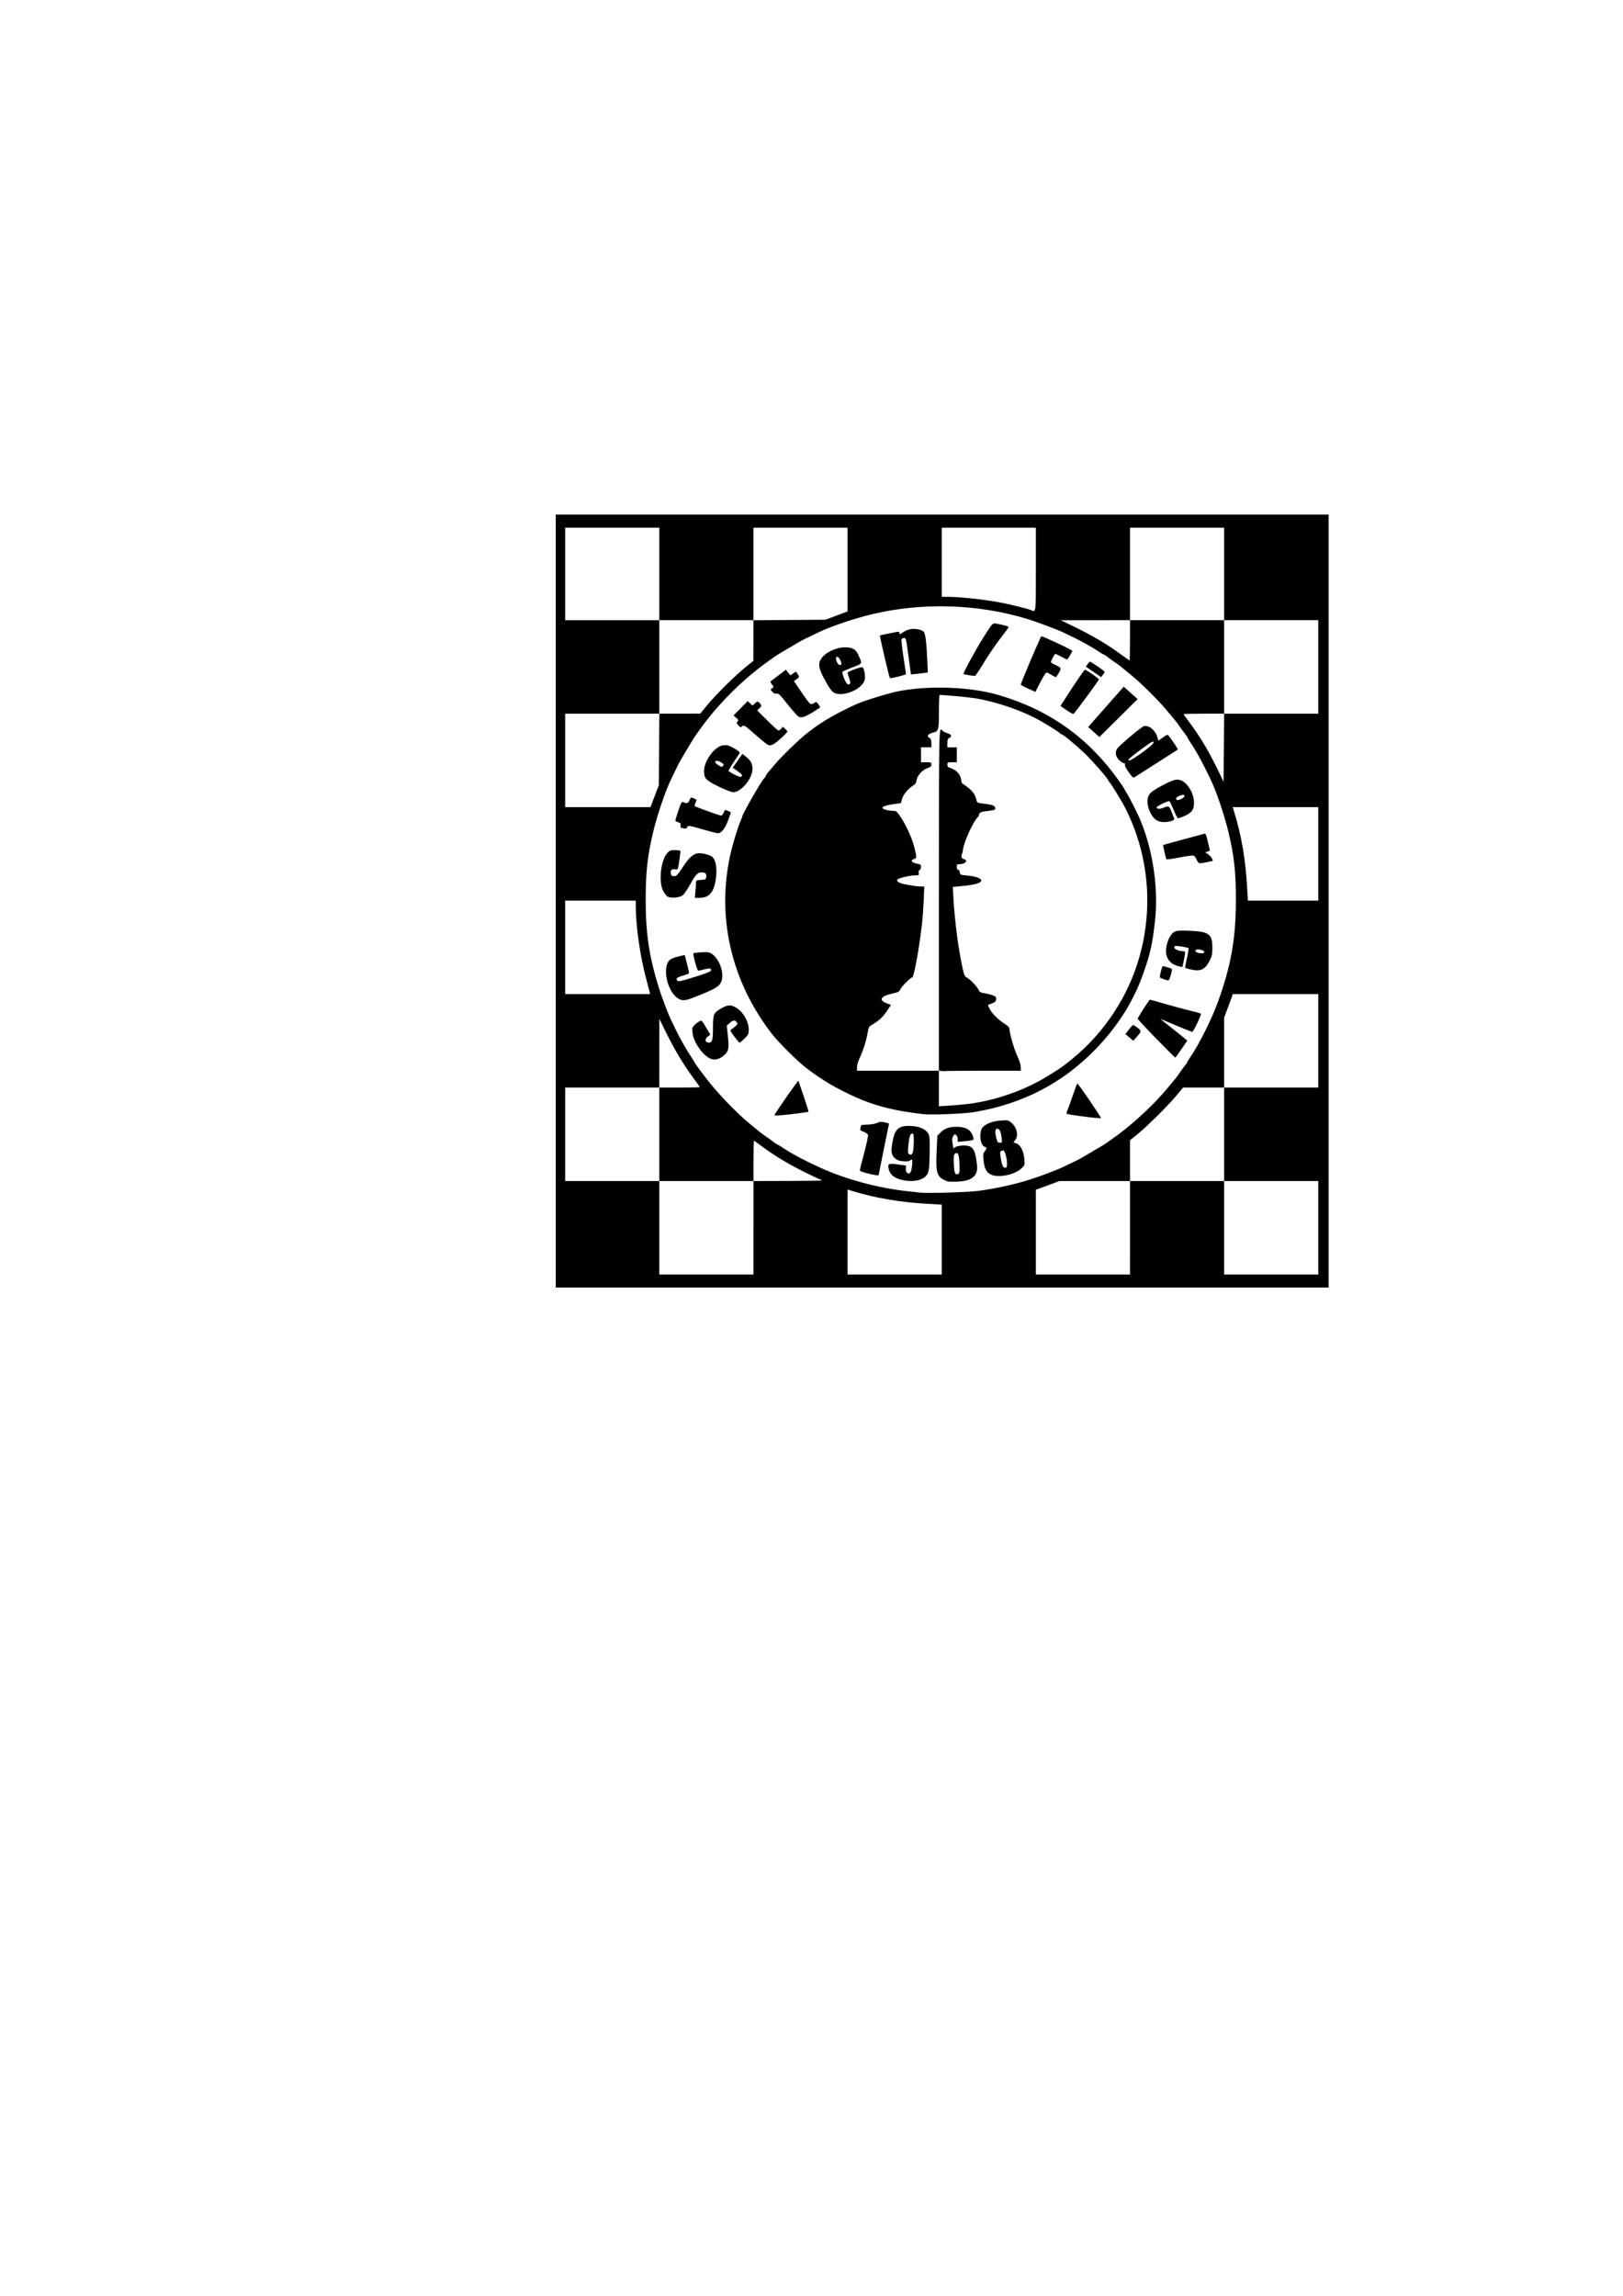 <?xml version="1.0" encoding="UTF-8" standalone="no"?>
<!-- Created with Inkscape (http://www.inkscape.org/) -->

<svg
   xmlns:dc="http://purl.org/dc/elements/1.1/"
   xmlns:cc="http://creativecommons.org/ns#"
   xmlns:rdf="http://www.w3.org/1999/02/22-rdf-syntax-ns#"
   xmlns:svg="http://www.w3.org/2000/svg"
   xmlns="http://www.w3.org/2000/svg"
   xmlns:sodipodi="http://sodipodi.sourceforge.net/DTD/sodipodi-0.dtd"
   xmlns:inkscape="http://www.inkscape.org/namespaces/inkscape"
   width="210mm"
   height="297mm"
   viewBox="0 0 210 297"
   version="1.1"
   id="svg8"
   inkscape:version="0.92.3 (2405546, 2018-03-11)"
   sodipodi:docname="Schach Logo Vektor.svg">
  <defs
     id="defs2" />
  <sodipodi:namedview
     id="base"
     pagecolor="#ffffff"
     bordercolor="#666666"
     borderopacity="1.0"
     inkscape:pageopacity="0.0"
     inkscape:pageshadow="2"
     inkscape:zoom="0.98994949"
     inkscape:cx="657.58255"
     inkscape:cy="714.65601"
     inkscape:document-units="mm"
     inkscape:current-layer="layer1"
     showgrid="false"
     inkscape:window-width="1600"
     inkscape:window-height="847"
     inkscape:window-x="-8"
     inkscape:window-y="-8"
     inkscape:window-maximized="1" />
  <g
     inkscape:label="Layer 1"
     inkscape:groupmode="layer"
     id="layer1">
    <path
       style="fill:#000000;stroke-width:0.121"
       d="M 71.91,116.569 V 66.569 h 50 50 v 50 50 H 121.91 71.91 Z m 25.579,42.261 v -6.046 l 4.537,-0.01 c 2.495,-0.005 4.455,-0.039 4.354,-0.074 -0.1,-0.036 -0.868,-0.391 -1.705,-0.79 -2.353,-1.121 -4.523,-2.419 -6.355,-3.803 -0.38,-0.287 -0.723,-0.522 -0.761,-0.522 -0.039,0 -0.07,1.17 -0.07,2.6 v 2.6 h -6.09 -6.09 v -6.046 -6.046 h 2.619 c 1.44,0 2.619,-0.025 2.619,-0.057 0,-0.031 -0.433,-0.643 -0.963,-1.36 -1.185,-1.604 -2.344,-3.552 -3.438,-5.778 l -0.832,-1.693 -0.003,4.444 -0.003,4.444 h -6.09 -6.09 v 6.046 6.046 h 6.09 6.09 v 6.046 6.046 h 6.09 6.09 z m 24.361,1.524 v -4.522 l -1.553,-0.082 c -3.724,-0.196 -7.003,-0.747 -10.049,-1.687 l -0.579,-0.179 v 5.496 5.496 h 6.09 6.09 z m 24.361,-1.524 v -6.046 h 6.09 6.09 v 6.046 6.046 h 6.09 6.09 v -6.046 -6.046 h -6.09 -6.09 v -6.046 -6.046 h 6.09 6.09 v -6.046 -6.046 h -5.525 -5.525 l -0.207,0.574 c -0.114,0.316 -0.368,1 -0.565,1.519 l -0.358,0.945 v 4.527 4.527 h -2.652 -2.652 l -1.007,1.196 c -1.128,1.339 -3.798,3.964 -5.048,4.962 l -0.822,0.656 v 2.639 2.639 h -4.56 -4.56 l -0.952,0.355 c -0.523,0.196 -1.212,0.448 -1.53,0.561 l -0.579,0.205 v 5.485 5.485 h 6.09 6.09 z m -19.61,-4.771 c 2.282,-0.309 4.399,-0.771 6.516,-1.42 1.297,-0.398 3.578,-1.254 4.385,-1.645 0.268,-0.13 0.843,-0.405 1.279,-0.611 0.831,-0.393 0.899,-0.431 2.558,-1.414 0.569,-0.338 1.17,-0.692 1.335,-0.787 0.324,-0.187 1.573,-1.073 2.414,-1.712 1.899,-1.443 4.415,-3.826 5.797,-5.489 0.435,-0.524 0.951,-1.143 1.146,-1.376 0.195,-0.233 0.457,-0.586 0.582,-0.786 0.125,-0.2 0.407,-0.586 0.628,-0.859 0.22,-0.273 0.4,-0.535 0.4,-0.583 0,-0.048 0.158,-0.314 0.351,-0.593 1.133,-1.635 2.77,-4.898 3.59,-7.155 1.706,-4.698 2.328,-8.235 2.331,-13.241 0.002,-3.602 -0.234,-5.714 -0.985,-8.827 -0.548,-2.271 -1.596,-5.332 -2.339,-6.832 -0.132,-0.266 -0.411,-0.837 -0.62,-1.27 -0.542,-1.119 -1.436,-2.688 -1.977,-3.467 -0.193,-0.278 -0.351,-0.545 -0.351,-0.593 0,-0.048 -0.18,-0.31 -0.4,-0.583 -0.22,-0.273 -0.503,-0.659 -0.628,-0.859 -0.237,-0.378 -0.399,-0.58 -1.746,-2.177 -1.046,-1.24 -3.103,-3.281 -4.351,-4.32 -1.609,-1.338 -1.811,-1.498 -2.192,-1.734 -0.201,-0.124 -0.59,-0.405 -0.865,-0.623 -0.275,-0.219 -0.539,-0.397 -0.587,-0.397 -0.048,0 -0.317,-0.157 -0.597,-0.348 -0.785,-0.536 -2.366,-1.424 -3.493,-1.962 -0.435,-0.208 -1.011,-0.484 -1.279,-0.613 -0.736,-0.355 -3.398,-1.349 -4.568,-1.705 -6.417,-1.955 -13.567,-2.175 -20.097,-0.62 -2.271,0.541 -5.355,1.582 -6.882,2.324 -0.268,0.13 -0.843,0.405 -1.279,0.611 -0.831,0.393 -0.899,0.431 -2.558,1.414 -0.569,0.338 -1.17,0.692 -1.335,0.787 -0.319,0.184 -1.571,1.072 -2.38,1.686 -2.474,1.881 -5.1,4.485 -6.976,6.918 -0.643,0.834 -1.536,2.074 -1.725,2.396 -0.096,0.164 -0.453,0.76 -0.793,1.326 -0.991,1.647 -1.029,1.715 -1.424,2.539 -0.207,0.432 -0.484,1.004 -0.615,1.27 -0.748,1.517 -1.797,4.582 -2.34,6.832 -0.75,3.108 -0.986,5.224 -0.986,8.827 0,4.357 0.429,7.258 1.674,11.306 0.392,1.274 1.251,3.537 1.653,4.353 0.131,0.266 0.41,0.837 0.619,1.27 0.542,1.119 1.436,2.688 1.977,3.467 0.193,0.278 0.351,0.539 0.351,0.579 0,0.069 0.722,1.062 1.611,2.214 1.454,1.885 3.854,4.383 5.529,5.755 0.528,0.432 1.152,0.944 1.386,1.138 0.234,0.194 0.591,0.454 0.792,0.578 0.201,0.124 0.59,0.405 0.865,0.623 0.275,0.219 0.539,0.397 0.587,0.397 0.048,0 0.317,0.157 0.597,0.348 1.142,0.78 2.854,1.693 5.009,2.672 3.277,1.489 7.474,2.617 11.212,3.016 0.67,0.071 1.41,0.152 1.644,0.179 0.959,0.112 6.224,-0.045 7.552,-0.225 z m -4.019,-1.231 c -1.389,-0.558 -1.523,-0.946 -1.386,-4.021 l 0.084,-1.888 0.441,-0.44 c 0.492,-0.491 1.108,-0.707 2.02,-0.708 0.784,-8.5e-4 1.366,0.168 1.72,0.498 0.323,0.302 0.609,1.05 0.454,1.19 -0.058,0.052 -0.529,0.131 -1.048,0.175 l -0.944,0.08 v -0.353 c 0,-0.194 -0.088,-0.426 -0.196,-0.514 -0.166,-0.137 -0.221,-0.127 -0.365,0.069 -0.093,0.127 -0.166,0.369 -0.162,0.54 0.008,0.352 0.201,1.346 0.223,1.145 0.024,-0.226 0.607,-0.412 1.289,-0.412 1.172,0 1.48,0.46 1.703,2.539 0.15,1.395 -0.644,2.062 -2.538,2.132 -0.611,0.023 -1.193,0.008 -1.294,-0.032 z m 1.446,-0.999 c 0.129,-0.081 0.156,-0.371 0.116,-1.267 -0.055,-1.244 -0.19,-1.563 -0.561,-1.326 -0.179,0.115 -0.204,0.3 -0.17,1.265 0.045,1.303 0.183,1.599 0.615,1.328 z m -7.433,0.788 c -0.976,-0.261 -1.489,-0.725 -1.627,-1.471 -0.114,-0.617 0.006,-0.668 1.196,-0.507 l 1.063,0.144 -0.027,0.404 c -0.035,0.519 0.333,0.811 0.604,0.479 0.18,-0.221 0.327,-1.663 0.169,-1.663 -0.07,0 -0.16,0.054 -0.202,0.121 -0.112,0.18 -1.242,0.146 -1.62,-0.048 -0.853,-0.438 -0.978,-1.056 -0.572,-2.821 0.309,-1.342 0.899,-1.708 2.543,-1.577 0.937,0.075 1.708,0.451 1.987,0.97 0.176,0.328 0.206,0.687 0.185,2.206 -0.035,2.514 -0.095,2.892 -0.529,3.323 -0.6,0.595 -1.907,0.776 -3.169,0.439 z m 1.483,-3.466 c 0.172,-0.319 0.221,-2.434 0.058,-2.489 -0.322,-0.107 -0.464,0.218 -0.585,1.344 -0.105,0.978 -0.097,1.191 0.047,1.281 0.255,0.16 0.333,0.138 0.48,-0.136 z m 10.158,2.808 c -0.612,-0.286 -0.862,-0.766 -0.977,-1.878 -0.076,-0.733 -0.056,-0.855 0.191,-1.187 0.223,-0.3 0.244,-0.39 0.109,-0.475 -0.092,-0.058 -0.206,-0.106 -0.255,-0.107 -0.049,-9.6e-4 -0.172,-0.162 -0.274,-0.359 -0.237,-0.455 -0.239,-1.487 -0.005,-1.937 0.279,-0.537 1.312,-0.98 2.465,-1.058 0.913,-0.062 0.97,-0.051 1.363,0.277 0.727,0.607 0.966,1.67 0.507,2.251 l -0.235,0.297 0.407,0.146 c 0.523,0.188 0.925,0.999 1.01,2.039 0.059,0.727 0.048,0.765 -0.351,1.16 -0.845,0.836 -2.98,1.285 -3.954,0.83 z m 2.061,-1.536 c -0.021,-0.66 -0.277,-1.528 -0.468,-1.587 -0.067,-0.021 -0.202,0.013 -0.3,0.074 -0.153,0.096 -0.157,0.237 -0.027,0.987 0.163,0.942 0.315,1.228 0.62,1.165 0.149,-0.03 0.19,-0.178 0.175,-0.64 z m -0.686,-3.17 c -0.101,-0.846 -0.283,-1.239 -0.571,-1.239 -0.292,0 -0.328,0.419 -0.11,1.277 0.116,0.458 0.182,0.537 0.443,0.537 0.295,0 0.304,-0.023 0.238,-0.574 z m -17.352,4.543 c -0.553,-0.131 -1.005,-0.302 -1.006,-0.38 -7.3e-4,-0.078 0.254,-1.103 0.566,-2.277 0.312,-1.174 0.532,-2.226 0.489,-2.337 -0.043,-0.112 -0.297,-0.288 -0.564,-0.392 -0.432,-0.169 -0.477,-0.223 -0.409,-0.504 0.042,-0.173 0.089,-0.331 0.105,-0.351 0.016,-0.02 0.406,-0.052 0.867,-0.072 0.461,-0.02 1.004,-0.122 1.208,-0.226 0.297,-0.153 0.484,-0.166 0.943,-0.069 0.315,0.067 0.573,0.14 0.573,0.163 0,0.023 -0.301,1.509 -0.67,3.303 -0.368,1.794 -0.67,3.294 -0.67,3.334 0,0.113 -0.339,0.068 -1.431,-0.191 z m 29.324,-7.196 c -0.7,-0.052 -3.162,-0.391 -3.436,-0.473 -0.193,-0.058 -0.19,-0.108 0.045,-0.69 0.14,-0.345 0.446,-1.199 0.681,-1.898 0.235,-0.698 0.467,-1.314 0.516,-1.367 0.073,-0.081 3.047,4.263 3.047,4.451 0,0.033 -0.069,0.051 -0.152,0.039 -0.084,-0.012 -0.399,-0.04 -0.7,-0.062 z m -41.348,-0.417 c 0.417,-0.709 3.043,-4.451 3.069,-4.374 0.018,0.054 0.33,0.969 0.693,2.033 0.363,1.064 0.641,1.953 0.618,1.976 -0.062,0.062 -2.301,0.351 -3.456,0.447 -0.845,0.07 -1.004,0.056 -0.924,-0.081 z m 19.179,-0.055 c -4.346,-0.508 -6.944,-1.252 -10.292,-2.947 -1.813,-0.918 -3.226,-1.81 -4.882,-3.082 -1.053,-0.809 -3.485,-3.228 -4.321,-4.299 -5.246,-6.716 -7.204,-15.003 -5.455,-23.088 0.285,-1.318 0.967,-3.603 1.316,-4.412 0.132,-0.306 0.241,-0.583 0.243,-0.616 0.016,-0.346 2.528,-4.737 2.873,-5.021 0.097,-0.08 0.178,-0.207 0.18,-0.282 0.002,-0.075 0.207,-0.363 0.457,-0.64 0.249,-0.277 0.563,-0.646 0.697,-0.819 0.621,-0.804 3.389,-3.482 4.263,-4.125 0.536,-0.394 1.002,-0.744 1.035,-0.778 0.034,-0.034 0.149,-0.116 0.256,-0.182 0.107,-0.067 0.436,-0.28 0.731,-0.475 1.074,-0.71 3.611,-2.018 4.799,-2.474 1.289,-0.495 3.872,-1.262 4.955,-1.471 3.991,-0.772 9.324,-0.567 12.95,0.499 6.533,1.92 11.566,5.495 15.511,11.018 0.412,0.577 0.75,1.086 0.75,1.13 0,0.044 0.102,0.225 0.226,0.401 0.256,0.363 1.182,2.156 1.642,3.176 1.756,3.896 2.576,9.123 2.105,13.409 -0.341,3.103 -0.623,4.363 -1.569,7.013 -1.291,3.617 -3.36,6.851 -6.292,9.836 -4.195,4.27 -9.339,6.916 -15.473,7.956 -1.35,0.229 -5.604,0.403 -6.704,0.275 z m 5.542,-1.276 c 3.713,-0.421 7.558,-1.752 10.719,-3.711 1.645,-1.02 1.851,-1.165 3.116,-2.201 4.081,-3.342 7.133,-7.952 8.589,-12.974 1.891,-6.521 1.256,-13.439 -1.782,-19.438 -0.45,-0.888 -1.891,-3.234 -2.074,-3.377 -0.043,-0.033 -0.1,-0.124 -0.126,-0.201 -0.106,-0.306 -2.108,-2.594 -3.059,-3.498 -1.159,-1.101 -2.821,-2.469 -2.999,-2.469 -0.067,0 -0.139,-0.042 -0.162,-0.094 -0.07,-0.161 -2.359,-1.568 -3.381,-2.078 -2.263,-1.13 -5.097,-2.055 -7.562,-2.469 -0.878,-0.147 -3.865,-0.427 -4.658,-0.437 -0.05,-5.9e-4 -0.091,0.978 -0.091,2.175 0,2.412 -0.04,2.544 -0.832,2.716 -0.203,0.044 -0.441,0.166 -0.528,0.271 -0.135,0.161 -0.117,0.218 0.113,0.37 0.213,0.14 0.272,0.295 0.272,0.709 v 0.529 h -0.67 -0.67 v 0.967 0.967 h 0.67 c 0.628,0 0.67,0.018 0.67,0.293 0,0.229 -0.095,0.324 -0.434,0.435 -0.684,0.224 -1.368,0.946 -1.465,1.546 -0.064,0.398 -0.167,0.559 -0.481,0.752 -0.63,0.387 -1.264,1.162 -1.419,1.736 l -0.142,0.527 -0.957,0.134 c -1.449,0.203 -1.843,0.5 -0.981,0.738 0.251,0.069 0.66,0.126 0.909,0.127 0.417,6.1e-4 0.492,0.058 0.959,0.742 0.724,1.059 1.508,2.781 1.805,3.968 0.328,1.31 0.324,1.437 -0.049,1.53 -0.541,0.135 -0.262,0.497 0.476,0.615 0.379,0.061 0.437,0.115 0.437,0.404 0,0.184 -0.079,0.364 -0.176,0.401 -0.113,0.043 -0.156,0.177 -0.119,0.376 0.053,0.29 0.026,0.309 -0.44,0.309 -0.685,0 -2.142,0.343 -2.31,0.544 -0.206,0.246 0.268,0.503 1.218,0.659 0.435,0.072 0.929,0.153 1.096,0.18 0.167,0.027 0.496,0.054 0.731,0.059 l 0.426,0.009 -0.089,2.025 c -0.085,1.94 -0.241,3.383 -0.649,6.016 -0.283,1.826 -0.682,3.688 -0.79,3.688 -0.2,0 -1.431,1.221 -1.572,1.56 -0.131,0.315 -0.25,0.378 -1.046,0.553 -1.53,0.338 -1.808,0.861 -0.678,1.278 l 0.508,0.188 -0.469,0.719 c -0.517,0.792 -1.079,1.329 -1.883,1.796 -0.511,0.297 -0.532,0.334 -0.677,1.173 -0.172,0.994 -0.611,2.356 -1.056,3.271 -0.169,0.347 -0.307,0.839 -0.307,1.092 v 0.461 h 5.298 5.298 v 2.3 2.3 l 1.188,-0.07 c 0.653,-0.038 1.681,-0.126 2.284,-0.194 z m -3.136,-4.302 -0.335,-0.05 v -22.06 c 0,-23.078 -0.013,-22.477 0.471,-21.898 0.074,0.089 0.355,0.227 0.624,0.307 0.531,0.158 0.632,0.413 0.245,0.619 -0.188,0.1 -0.244,0.253 -0.244,0.669 v 0.54 h 0.609 0.609 v 0.967 0.967 h -0.609 c -0.57,0 -0.609,0.019 -0.609,0.306 0,0.186 0.083,0.331 0.213,0.37 0.931,0.281 1.475,0.841 1.581,1.627 0.035,0.263 0.107,0.478 0.159,0.478 0.052,0 0.373,0.218 0.712,0.484 0.634,0.498 0.972,0.996 1.105,1.632 0.071,0.342 0.117,0.367 0.806,0.443 1.182,0.13 1.569,0.264 1.612,0.555 0.04,0.274 0.014,0.283 -1.347,0.455 -0.397,0.05 -0.618,0.147 -0.705,0.308 -0.07,0.129 -0.097,0.234 -0.061,0.234 0.036,0 -0.038,0.103 -0.165,0.228 -0.601,0.596 -1.809,3.287 -1.893,4.215 -0.02,0.221 -0.071,0.436 -0.114,0.478 -0.043,0.042 -0.077,0.203 -0.077,0.357 0,0.198 0.089,0.302 0.304,0.356 0.62,0.155 0.208,0.654 -0.54,0.654 -0.334,0 -0.373,0.039 -0.373,0.363 0,0.234 0.062,0.363 0.175,0.363 0.1,0 0.191,0.142 0.213,0.333 0.037,0.322 0.068,0.335 0.97,0.416 1.067,0.096 1.809,0.359 1.809,0.642 0,0.312 -0.772,0.547 -2.279,0.693 l -1.404,0.137 0.083,1.459 c 0.176,3.095 0.667,6.792 1.226,9.231 0.168,0.733 0.256,0.907 0.533,1.049 0.399,0.205 1.305,1.16 1.497,1.577 0.144,0.315 0.225,0.353 1.014,0.486 0.268,0.045 0.669,0.158 0.891,0.25 0.337,0.14 0.398,0.222 0.365,0.499 -0.031,0.262 -0.14,0.368 -0.526,0.508 -0.268,0.097 -0.505,0.189 -0.526,0.204 -0.021,0.015 0.07,0.239 0.203,0.497 0.321,0.625 1.092,1.399 1.911,1.919 0.496,0.315 0.666,0.496 0.666,0.706 0,0.554 0.594,2.595 1.024,3.52 0.263,0.565 0.437,1.126 0.437,1.406 v 0.467 h -4.801 c -2.641,0 -4.874,0.019 -4.963,0.042 -0.089,0.023 -0.313,0.019 -0.497,-0.008 z m -30.116,-1.708 c -1.003,-0.612 -1.982,-2.125 -2.099,-3.243 -0.06,-0.573 -0.032,-0.69 0.224,-0.962 0.16,-0.17 0.441,-0.387 0.623,-0.481 0.371,-0.192 0.265,-0.295 1.062,1.028 l 0.393,0.653 -0.328,0.26 c -0.382,0.302 -0.371,0.713 0.02,0.769 0.546,0.078 0.653,-0.235 0.653,-1.903 0,-1.791 0.067,-1.94 1.139,-2.55 0.762,-0.434 1.181,-0.45 1.835,-0.069 0.914,0.532 1.654,1.808 1.654,2.853 0,0.563 -0.043,0.655 -0.545,1.153 -0.3,0.298 -0.587,0.539 -0.639,0.536 -0.052,-0.003 -0.362,-0.364 -0.689,-0.803 -0.513,-0.688 -0.567,-0.813 -0.395,-0.908 0.109,-0.061 0.349,-0.24 0.533,-0.399 0.275,-0.237 0.31,-0.327 0.199,-0.508 -0.21,-0.341 -0.481,-0.324 -0.912,0.058 l -0.396,0.352 0.15,1.395 c 0.18,1.67 0.075,2.048 -0.726,2.624 -0.603,0.433 -1.204,0.484 -1.757,0.147 z m 57.876,-2.502 c -1.329,-1.357 -2.398,-2.51 -2.375,-2.562 0.186,-0.42 1.496,-2.451 1.581,-2.451 0.06,0 0.916,0.237 1.903,0.527 0.987,0.29 2.425,0.678 3.196,0.862 0.77,0.184 1.446,0.376 1.501,0.425 0.097,0.086 -0.909,2.22 -1.102,2.335 -0.052,0.031 -1.023,-0.345 -2.159,-0.836 -1.135,-0.491 -2.012,-0.845 -1.949,-0.786 0.063,0.059 0.69,0.557 1.394,1.107 0.703,0.55 1.453,1.149 1.665,1.331 l 0.386,0.331 -0.75,1.1 c -0.413,0.605 -0.778,1.097 -0.813,1.092 -0.035,-0.004 -1.15,-1.118 -2.479,-2.476 z m -3.454,-0.131 -0.511,-0.429 0.45,-0.587 c 0.248,-0.323 0.497,-0.59 0.555,-0.594 0.057,-0.004 0.317,0.161 0.578,0.365 0.53,0.417 0.524,0.459 -0.16,1.225 l -0.401,0.448 z m -58.255,-4.968 c -1.575,-0.803 -2.317,-4.353 -1.079,-5.158 0.157,-0.102 0.626,-0.264 1.044,-0.361 l 0.759,-0.176 0.116,0.442 c 0.415,1.585 0.479,1.897 0.401,1.96 -0.048,0.039 -0.401,0.164 -0.783,0.279 -0.775,0.233 -0.937,0.383 -0.684,0.634 0.147,0.146 0.463,0.079 2.237,-0.474 1.436,-0.447 2.078,-0.702 2.103,-0.835 0.059,-0.303 -0.13,-0.337 -0.839,-0.15 -0.363,0.096 -0.722,0.175 -0.799,0.176 -0.139,10e-4 -0.734,-2.135 -0.624,-2.244 0.108,-0.107 1.647,-0.207 1.966,-0.127 1.201,0.299 2.176,2.66 1.598,3.868 -0.261,0.546 -0.742,0.838 -2.694,1.634 -1.83,0.747 -2.17,0.813 -2.722,0.532 z m 62.789,-2.53 c -0.266,-0.094 -0.526,-0.212 -0.576,-0.262 -0.07,-0.069 0.204,-1.232 0.342,-1.453 0.036,-0.058 1.067,0.246 1.188,0.35 0.098,0.084 -0.227,1.29 -0.394,1.458 -0.042,0.042 -0.294,1e-4 -0.561,-0.094 z m 3.373,-1.302 c -0.354,-0.088 -0.663,-0.181 -0.687,-0.207 -0.024,-0.026 0.081,-0.591 0.233,-1.256 0.152,-0.665 0.242,-1.244 0.2,-1.286 -0.114,-0.113 -1.616,-0.351 -1.738,-0.276 -0.365,0.224 0.255,0.655 0.941,0.655 0.154,0 0.309,0.047 0.345,0.105 0.036,0.058 -0.026,0.523 -0.137,1.033 l -0.203,0.927 -0.373,-0.08 c -1.245,-0.266 -1.869,-1.108 -1.724,-2.326 0.116,-0.982 0.566,-1.891 1.063,-2.146 0.343,-0.176 0.643,-0.197 2.01,-0.14 2.474,0.103 2.908,0.433 2.905,2.206 -0.001,0.834 -0.052,1.07 -0.365,1.687 -0.579,1.142 -1.199,1.419 -2.469,1.103 z m 1.8,-2.265 c 0,-0.153 -0.599,-0.366 -0.906,-0.322 -0.422,0.06 -0.297,0.391 0.175,0.465 0.475,0.074 0.731,0.024 0.731,-0.143 z m -69.428,-7.143 c -0.167,-0.086 -0.442,-0.428 -0.609,-0.761 -0.596,-1.183 -0.301,-3.927 0.522,-4.857 0.32,-0.362 0.422,-0.403 1.006,-0.403 0.358,0 0.674,0.041 0.702,0.091 0.029,0.05 -0.03,0.624 -0.132,1.276 -0.183,1.18 -0.185,1.185 -0.502,1.119 -0.442,-0.092 -0.649,0.077 -0.602,0.491 0.03,0.258 0.114,0.36 0.321,0.389 0.38,0.053 0.554,-0.113 1.261,-1.207 0.69,-1.068 1.257,-1.615 1.796,-1.732 0.542,-0.118 1.703,0.155 2.027,0.476 0.433,0.43 0.604,1.489 0.439,2.725 -0.243,1.824 -0.845,2.54 -2.137,2.541 l -0.596,2.4e-4 0.078,-0.816 c 0.043,-0.449 0.078,-0.963 0.079,-1.142 8.53e-4,-0.308 0.036,-0.328 0.64,-0.363 0.604,-0.035 0.642,-0.056 0.679,-0.384 0.05,-0.436 -0.085,-0.572 -0.58,-0.586 -0.516,-0.015 -0.779,0.262 -1.539,1.625 -0.341,0.611 -0.764,1.218 -0.94,1.348 -0.397,0.294 -1.485,0.392 -1.913,0.172 z m 68.428,-4.793 c -0.103,-0.259 -0.289,-0.492 -0.421,-0.527 -0.13,-0.034 -0.966,0.083 -1.857,0.26 -1.05,0.208 -1.633,0.277 -1.657,0.194 -0.143,-0.492 -0.428,-1.795 -0.399,-1.821 0.02,-0.017 1.187,-0.34 2.593,-0.717 1.407,-0.377 2.644,-0.71 2.748,-0.74 0.15,-0.043 0.237,0.146 0.406,0.883 0.118,0.516 0.241,1.032 0.273,1.146 0.041,0.147 -0.035,0.231 -0.263,0.288 l -0.321,0.08 0.336,0.219 c 0.3,0.195 0.641,0.643 0.653,0.856 0.004,0.075 -1.343,0.345 -1.723,0.345 -0.102,0 -0.268,-0.209 -0.369,-0.465 z m -63.982,-3.936 c -1.716,-0.486 -1.832,-0.504 -1.914,-0.295 -0.092,0.235 -0.228,0.265 -0.673,0.147 -0.211,-0.056 -0.257,-0.134 -0.204,-0.346 0.057,-0.224 0.001,-0.297 -0.306,-0.403 -0.206,-0.071 -0.375,-0.171 -0.375,-0.22 0,-0.05 0.176,-0.625 0.392,-1.279 0.284,-0.859 0.438,-1.17 0.559,-1.124 0.581,0.222 0.692,0.194 0.875,-0.22 0.18,-0.406 0.188,-0.409 0.573,-0.248 0.388,0.163 0.389,0.166 0.216,0.577 -0.158,0.375 -0.154,0.421 0.036,0.496 1.196,0.471 3.121,1.15 3.263,1.15 0.099,0 0.244,-0.15 0.323,-0.333 0.079,-0.183 0.158,-0.353 0.176,-0.379 0.046,-0.066 0.771,0.242 0.771,0.327 0,0.038 -0.172,0.523 -0.383,1.078 -0.387,1.019 -0.871,1.612 -1.301,1.597 -0.112,-0.004 -1.026,-0.24 -2.031,-0.525 z m 58.81,-1.154 c -0.779,-0.471 -1.382,-2.004 -1.14,-2.895 0.161,-0.594 0.452,-0.848 1.798,-1.574 1.44,-0.776 1.959,-0.921 2.503,-0.696 0.888,0.368 1.674,1.729 1.672,2.897 -9.7e-4,0.886 -0.258,1.257 -1.165,1.678 -0.43,0.2 -0.842,0.343 -0.916,0.319 -0.074,-0.024 -0.326,-0.505 -0.56,-1.069 -0.234,-0.563 -0.469,-1.069 -0.522,-1.124 -0.102,-0.105 -1.515,0.549 -1.648,0.763 -0.131,0.21 0.318,0.292 0.717,0.13 0.85,-0.344 0.864,-0.338 1.213,0.527 0.177,0.439 0.322,0.847 0.322,0.906 0,0.172 -0.717,0.373 -1.328,0.373 -0.339,-2.4e-4 -0.713,-0.093 -0.947,-0.234 z m 3.496,-2.974 c 0.255,-0.305 0.015,-0.407 -0.492,-0.209 -0.447,0.174 -0.594,0.368 -0.415,0.546 0.101,0.1 0.74,-0.137 0.907,-0.337 z m -60.15,-1.38 c -1.71,-0.836 -1.914,-1.056 -1.907,-2.058 0.01,-1.23 1.232,-2.959 2.299,-3.251 0.547,-0.15 0.998,-0.03 1.792,0.475 0.566,0.361 0.591,0.398 0.428,0.64 -1.119,1.658 -1.384,2.083 -1.341,2.154 0.121,0.201 1.411,0.84 1.572,0.778 0.306,-0.117 0.2,-0.303 -0.43,-0.752 l -0.609,-0.434 0.623,-0.895 0.623,-0.895 0.476,0.375 c 0.6,0.471 0.835,0.92 0.832,1.582 -0.006,1.238 -1.471,2.999 -2.495,2.999 -0.233,0 -0.99,-0.292 -1.864,-0.719 z m 0.575,-2.715 c 0.113,-0.135 0.055,-0.222 -0.293,-0.435 -0.442,-0.271 -0.838,-0.257 -0.729,0.025 0.055,0.142 0.62,0.541 0.804,0.568 0.042,0.006 0.14,-0.065 0.218,-0.158 z M 146.042,99.896 c -0.345,-0.48 -0.533,-0.855 -0.488,-0.972 0.049,-0.127 0.005,-0.19 -0.134,-0.19 -0.114,0 -0.394,-0.185 -0.622,-0.411 -0.468,-0.465 -0.552,-1.033 -0.221,-1.501 0.307,-0.436 3.129,-2.804 3.433,-2.882 0.64,-0.163 1.496,0.533 1.734,1.41 l 0.129,0.475 0.587,-0.419 c 0.551,-0.393 0.599,-0.406 0.77,-0.209 0.287,0.331 1.219,1.737 1.173,1.77 -0.023,0.016 -1.22,0.782 -2.66,1.701 -1.44,0.919 -2.736,1.747 -2.879,1.84 -0.245,0.159 -0.292,0.125 -0.822,-0.613 z m 1.784,-2.565 c 1.28,-0.931 1.698,-1.378 1.29,-1.378 -0.163,0 -2.635,1.812 -2.963,2.172 -0.218,0.239 -0.218,0.246 0.01,0.246 0.129,0 0.877,-0.468 1.663,-1.04 z m -48.571,-1.038 c -0.134,-0.075 -0.862,-0.679 -1.618,-1.342 -1.291,-1.133 -1.387,-1.193 -1.593,-1.009 -0.204,0.183 -0.239,0.176 -0.501,-0.102 -0.244,-0.258 -0.26,-0.326 -0.116,-0.497 0.145,-0.173 0.122,-0.237 -0.176,-0.491 l -0.342,-0.292 0.917,-0.931 0.917,-0.931 0.312,0.291 0.312,0.291 0.282,-0.263 c 0.353,-0.33 0.458,-0.326 0.717,0.028 0.199,0.272 0.195,0.294 -0.095,0.565 l -0.302,0.282 1.311,1.306 c 0.721,0.718 1.372,1.306 1.446,1.306 0.074,0 0.235,-0.11 0.358,-0.244 l 0.222,-0.244 0.284,0.265 c 0.156,0.146 0.284,0.306 0.284,0.356 0,0.159 -1.463,1.493 -1.804,1.645 -0.408,0.182 -0.51,0.183 -0.815,0.013 z m 42.271,-1.594 -0.725,-0.644 0.421,-0.482 c 0.231,-0.265 1.266,-1.439 2.299,-2.61 l 1.879,-2.128 0.9,0.8 0.9,0.8 -2.473,2.457 c -1.36,1.351 -2.474,2.456 -2.474,2.454 -6.1e-4,-0.002 -0.328,-0.293 -0.726,-0.647 z M 102.961,92.365 c -0.239,-0.255 -0.833,-0.966 -1.32,-1.581 -0.738,-0.933 -0.929,-1.107 -1.151,-1.052 -0.185,0.046 -0.354,-0.026 -0.55,-0.233 -0.281,-0.297 -0.281,-0.301 -0.04,-0.451 0.244,-0.151 0.244,-0.152 -0.009,-0.491 -0.139,-0.187 -0.224,-0.369 -0.189,-0.404 0.035,-0.035 0.497,-0.389 1.027,-0.786 l 0.962,-0.722 0.288,0.36 0.288,0.36 0.358,-0.253 c 0.197,-0.139 0.372,-0.234 0.388,-0.21 0.457,0.664 0.458,0.682 0.078,0.95 l -0.361,0.256 0.979,1.451 c 0.538,0.798 1.059,1.481 1.156,1.518 0.097,0.037 0.31,-0.019 0.474,-0.125 0.285,-0.186 0.307,-0.179 0.56,0.175 0.145,0.202 0.244,0.38 0.22,0.395 -0.024,0.015 -0.45,0.29 -0.947,0.612 -0.498,0.322 -1.099,0.61 -1.34,0.641 -0.383,0.049 -0.49,-6e-4 -0.872,-0.407 z m 35.061,-0.48 -0.811,-0.561 0.399,-0.618 c 1.751,-2.712 2.675,-4.064 2.776,-4.064 0.179,0 1.804,1.132 1.805,1.257 4.9e-4,0.092 -2.832,3.954 -3.223,4.395 -0.104,0.117 -0.313,0.027 -0.945,-0.41 z m -30.015,-2.219 c -0.353,-0.141 -0.756,-0.699 -1.429,-1.977 -0.719,-1.365 -0.758,-1.966 -0.177,-2.666 0.581,-0.7 1.887,-1.282 2.874,-1.282 1.045,0 1.44,0.222 1.793,1.006 0.527,1.17 0.574,1.072 -0.759,1.585 -0.654,0.252 -1.238,0.503 -1.297,0.558 -0.129,0.119 0.356,1.369 0.613,1.58 0.135,0.111 0.209,0.112 0.32,0.002 0.111,-0.11 0.096,-0.278 -0.066,-0.731 -0.116,-0.323 -0.21,-0.643 -0.21,-0.71 0,-0.156 1.768,-0.802 1.927,-0.705 0.243,0.149 0.418,1.247 0.269,1.693 -0.385,1.159 -2.656,2.128 -3.859,1.646 z m 0.84,-3.699 c 0.103,-0.103 -0.141,-0.736 -0.35,-0.909 -0.312,-0.257 -0.439,0.039 -0.23,0.535 0.171,0.407 0.399,0.554 0.58,0.374 z m 24.178,3.115 c -0.519,-0.233 -0.944,-0.462 -0.944,-0.508 0,-0.217 2.553,-6.222 2.66,-6.258 0.122,-0.04 3.25,1.4 3.757,1.73 l 0.268,0.174 -0.307,0.546 c -0.169,0.3 -0.349,0.546 -0.399,0.546 -0.051,0 -0.388,-0.162 -0.751,-0.361 -0.362,-0.198 -0.699,-0.362 -0.748,-0.363 -0.096,-0.002 -0.581,0.885 -0.581,1.063 0,0.059 0.206,0.2 0.457,0.314 0.906,0.41 0.926,0.448 0.569,1.083 -0.174,0.308 -0.352,0.559 -0.397,0.557 -0.044,-0.002 -0.3,-0.138 -0.568,-0.302 -0.268,-0.164 -0.555,-0.298 -0.638,-0.299 -0.083,-3.7e-4 -0.439,0.562 -0.792,1.249 l -0.641,1.25 z m -18.574,-4.093 c -0.351,-1.507 -0.622,-2.757 -0.601,-2.778 0.021,-0.021 0.473,-0.123 1.004,-0.226 0.531,-0.103 1.089,-0.214 1.24,-0.246 0.19,-0.04 0.274,-0.001 0.274,0.126 0,0.242 0.035,0.235 0.55,-0.112 0.242,-0.163 0.673,-0.331 0.958,-0.373 0.579,-0.086 1.434,0.098 1.649,0.356 0.206,0.247 0.348,1.344 0.443,3.419 l 0.084,1.836 -0.411,0.062 c -0.226,0.034 -0.717,0.092 -1.092,0.128 l -0.681,0.066 -0.275,-2.024 c -0.368,-2.714 -0.362,-2.689 -0.637,-2.689 -0.128,0 -0.265,0.085 -0.306,0.19 -0.04,0.104 0.071,1.125 0.248,2.267 0.177,1.143 0.321,2.138 0.321,2.212 -3.7e-4,0.102 -1.699,0.536 -2.071,0.53 -0.034,-6e-4 -0.348,-1.234 -0.7,-2.741 z m 27.034,1.929 -0.988,-0.677 0.25,-0.349 c 0.246,-0.342 0.257,-0.345 0.573,-0.144 0.91,0.58 1.599,1.087 1.6,1.178 8.5e-4,0.056 -0.1,0.229 -0.223,0.385 l -0.225,0.284 z m -16.095,0.433 c -0.364,-0.059 -0.685,-0.131 -0.714,-0.159 -0.094,-0.093 1.616,-3.244 2.562,-4.721 1.357,-2.119 1.078,-1.912 2.254,-1.677 0.553,0.11 1.005,0.253 1.005,0.317 0,0.064 -0.265,0.451 -0.59,0.859 -0.89,1.121 -1.933,2.638 -2.83,4.117 -0.443,0.731 -0.855,1.338 -0.916,1.35 -0.061,0.012 -0.409,-0.027 -0.773,-0.086 z M 84.057,128.329 c -0.034,-0.15 -0.23,-0.898 -0.436,-1.663 -0.8,-2.978 -1.358,-6.859 -1.358,-9.449 v -0.708 h -4.568 -4.568 v 6.046 6.046 h 5.495 5.495 z m 86.513,-17.866 v -6.046 h -5.536 -5.536 l 0.18,0.574 c 0.947,3.024 1.501,6.279 1.699,9.976 l 0.083,1.542 h 4.555 4.555 z m -85.867,-7.467 0.542,-1.421 0.034,-4.625 0.034,-4.625 2.646,-0.004 2.646,-0.004 0.853,-1.043 c 1.095,-1.339 3.621,-3.847 4.97,-4.934 l 1.05,-0.846 0.004,-2.627 0.004,-2.627 4.659,-0.034 4.659,-0.034 1.431,-0.538 1.431,-0.538 v -5.416 -5.416 h -6.09 -6.09 v 5.985 5.985 h -6.09 -6.09 v -5.985 -5.985 H 79.219 73.128 v 5.985 5.985 h 6.09 6.09 v 6.046 6.046 H 79.219 73.128 v 6.046 6.046 h 5.517 5.517 z m 79.778,-10.671 h 6.089 v -6.046 -6.046 h -6.09 -6.09 v -5.985 -5.985 h -6.09 -6.09 v 5.985 5.985 l -4.476,0.002 -4.476,0.002 1.705,0.826 c 2.242,1.086 4.204,2.236 5.82,3.413 0.722,0.526 1.339,0.956 1.37,0.956 0.031,0 0.057,-1.17 0.057,-2.6 v -2.6 h 6.09 6.09 v 6.046 6.046 h -2.619 c -1.44,0 -2.619,0.031 -2.619,0.07 0,0.038 0.237,0.378 0.526,0.756 0.793,1.035 1.681,2.369 2.429,3.649 0.688,1.177 2.138,4.069 2.189,4.368 0.016,0.092 0.044,-1.86 0.062,-4.338 l 0.034,-4.504 H 164.482 Z M 134.03,73.643 v -5.381 h -6.09 -6.09 v 4.474 4.474 h 0.713 c 1.745,0 4.967,0.358 7.204,0.8 1.125,0.222 3.156,0.728 3.547,0.884 0.766,0.305 0.716,0.676 0.716,-5.251 z"
       id="path3724"
       inkscape:connector-curvature="0" />
  </g>
</svg>
